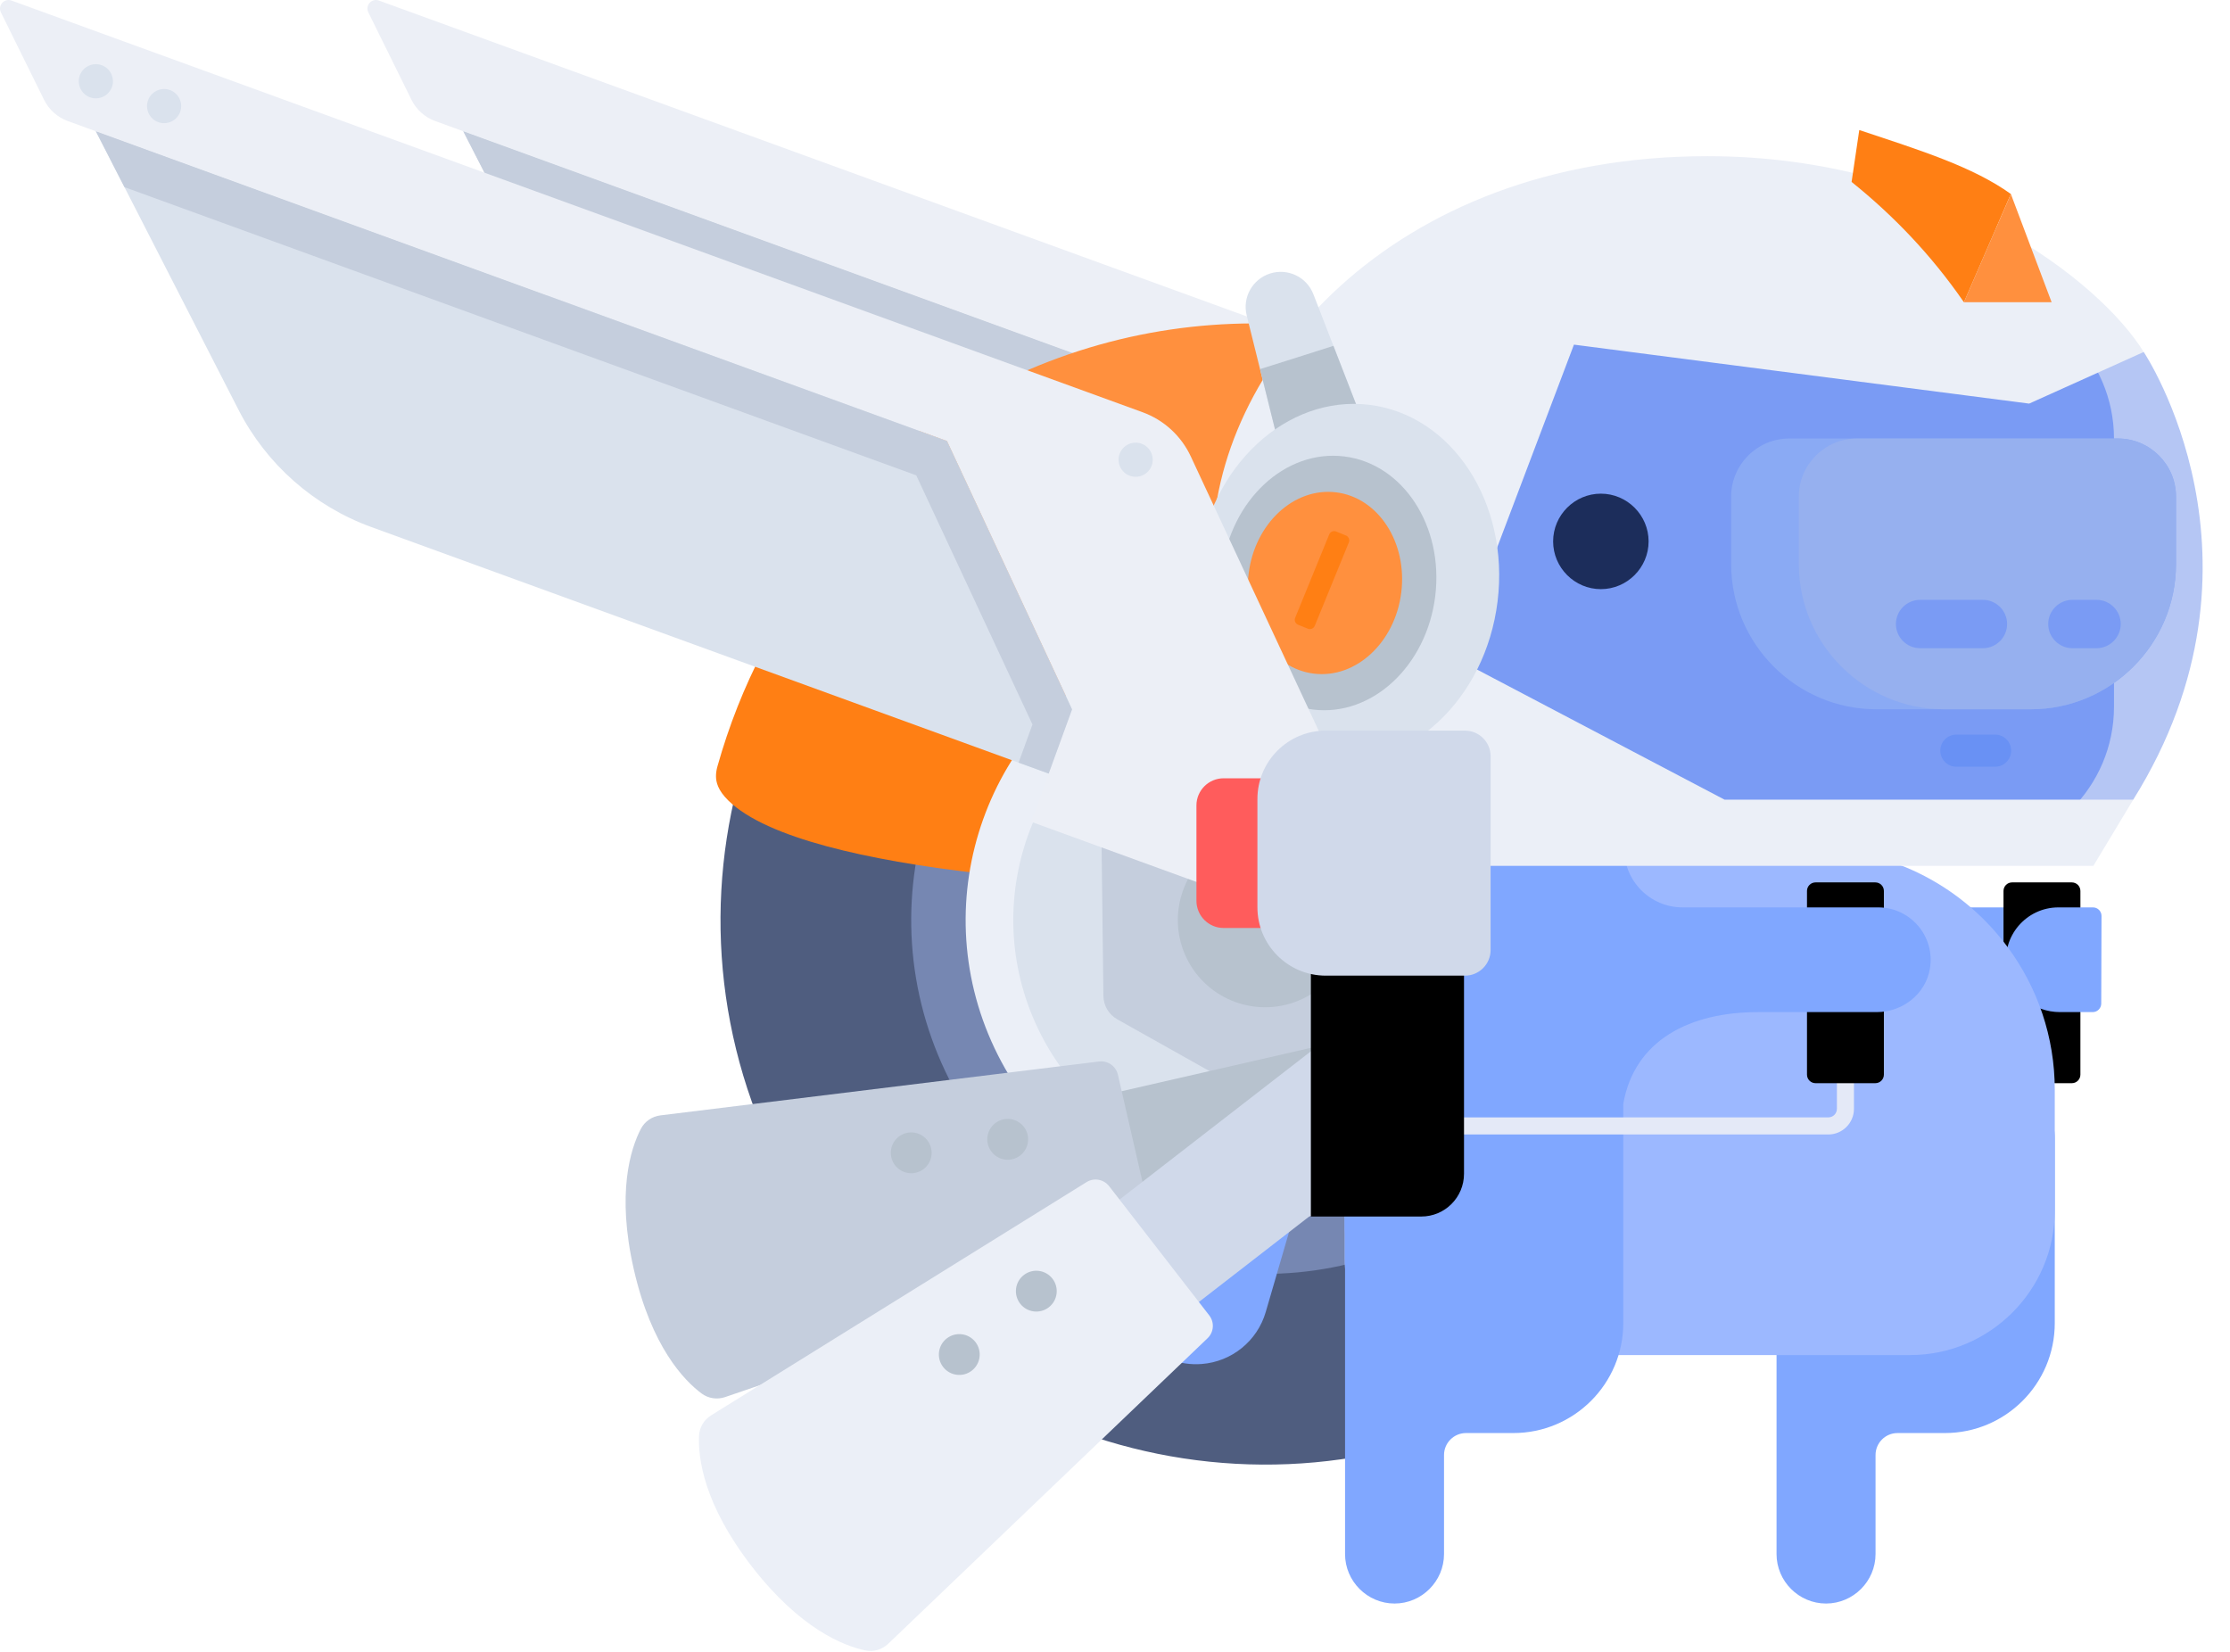<svg width="81" height="60" viewBox="0 0 81 60" fill="none" xmlns="http://www.w3.org/2000/svg">
<g clip-path="url(#clip0_535_193994)">
<path fill-rule="evenodd" clip-rule="evenodd" d="M47.741 16.02L16.827 4.768L22.009 14.886C23.022 16.863 24.744 18.384 26.831 19.143L51.437 28.099L52.286 25.766L47.741 16.02Z" fill="#DAE2ED"/>
<path fill-rule="evenodd" clip-rule="evenodd" d="M54.846 14.973L13.763 0.02C13.5 -0.076 13.255 0.198 13.379 0.449L14.947 3.626C15.124 3.984 15.432 4.26 15.808 4.397L16.827 4.768L47.741 16.02L52.286 25.766L51.437 28.099L50.8 29.849L61.154 33.617L62.64 29.534L56.598 16.577C56.25 15.831 55.62 15.254 54.846 14.973Z" fill="#ECEFF6"/>
<path fill-rule="evenodd" clip-rule="evenodd" d="M52.286 25.766L47.741 16.019L16.827 4.768L17.866 6.797L46.627 17.266L50.847 26.315L50.343 27.701L51.437 28.099L52.286 25.766Z" fill="#C5CEDD"/>
<path fill-rule="evenodd" clip-rule="evenodd" d="M63.823 24.947C68.501 34.817 64.292 46.61 54.422 51.288C44.552 55.966 32.759 51.757 28.081 41.887C23.403 32.017 27.612 20.224 37.482 15.546C47.352 10.868 59.145 15.077 63.823 24.947Z" fill="#4F5D7F"/>
<path fill-rule="evenodd" clip-rule="evenodd" d="M57.565 27.912C60.605 34.326 57.87 41.989 51.456 45.029C45.043 48.069 37.379 45.334 34.339 38.92C31.299 32.507 34.034 24.843 40.448 21.803C46.862 18.763 54.525 21.498 57.565 27.912Z" fill="#7687B2"/>
<path fill-rule="evenodd" clip-rule="evenodd" d="M59.157 17.786C59.193 20.813 51.223 28.179 46.009 32.27C41.206 32.305 29.259 31.811 26.461 29.083C26.059 28.691 26.009 28.39 26.007 28.197C26.006 28.085 26.023 27.965 26.059 27.838C27.729 21.905 31.635 17.223 37.058 14.652C43.887 11.415 52.016 12.33 58.803 17.098C59.051 17.271 59.153 17.471 59.157 17.786Z" fill="#FF7F14"/>
<path fill-rule="evenodd" clip-rule="evenodd" d="M46.353 33.255C46.353 33.255 27.329 21.891 29.263 19.522C31.196 17.154 33.666 15.165 36.635 13.758C44.331 10.111 52.846 11.705 59.372 16.288C64 19.539 46.353 33.255 46.353 33.255Z" fill="#FF903E"/>
<path fill-rule="evenodd" clip-rule="evenodd" d="M55.779 28.76C58.351 34.187 56.036 40.671 50.609 43.244C45.182 45.816 38.698 43.502 36.125 38.075C33.553 32.647 35.867 26.163 41.294 23.59C46.722 21.018 53.206 23.332 55.779 28.76Z" fill="#EBEFF7"/>
<path fill-rule="evenodd" clip-rule="evenodd" d="M54.215 29.5C56.378 34.063 54.432 39.516 49.868 41.679C45.305 43.842 39.852 41.896 37.689 37.333C35.526 32.769 37.472 27.316 42.035 25.153C46.599 22.99 52.052 24.936 54.215 29.5Z" fill="#DAE2ED"/>
<path fill-rule="evenodd" clip-rule="evenodd" d="M40.493 29.533L45.463 26.583C45.767 26.403 46.144 26.398 46.452 26.571L51.492 29.4C51.8 29.573 51.993 29.897 51.997 30.25L52.067 36.03C52.071 36.383 51.887 36.712 51.583 36.892L46.612 39.843C46.309 40.023 45.932 40.028 45.624 39.855L40.584 37.025C40.276 36.852 40.083 36.528 40.079 36.175L40.009 30.396C40.005 30.042 40.189 29.714 40.493 29.533Z" fill="#C5CEDD"/>
<path fill-rule="evenodd" clip-rule="evenodd" d="M48.816 32.06C49.565 33.641 48.891 35.531 47.309 36.281C45.728 37.03 43.838 36.356 43.088 34.774C42.339 33.193 43.013 31.303 44.595 30.553C46.176 29.804 48.066 30.478 48.816 32.06Z" fill="#B7C2CE"/>
<path fill-rule="evenodd" clip-rule="evenodd" d="M70.641 52.052H68.924C68.482 52.052 68.125 52.41 68.125 52.851V56.446C68.125 57.435 67.316 58.244 66.327 58.244C65.338 58.244 64.529 57.435 64.529 56.446V51.653V41.051V41.335C64.529 40.232 65.424 39.338 66.527 39.338H72.638C73.741 39.338 74.635 40.232 74.635 41.335V48.058C74.635 50.264 72.847 52.052 70.641 52.052ZM74.796 32.959H71.323C71.322 34.227 71.317 35.494 71.311 36.762H74.734C74.706 35.494 74.706 34.214 74.796 32.959Z" fill="#80A7FF"/>
<path fill-rule="evenodd" clip-rule="evenodd" d="M73.549 41.207H58.962C58.79 41.207 58.651 41.068 58.651 40.896C58.651 40.725 58.79 40.586 58.962 40.586H73.549C73.72 40.586 73.859 40.447 73.859 40.276V37.941C73.859 37.77 73.998 37.631 74.17 37.631C74.341 37.631 74.48 37.77 74.48 37.941V40.276C74.48 40.789 74.062 41.207 73.549 41.207Z" fill="#E4E9F7"/>
<path fill-rule="evenodd" clip-rule="evenodd" d="M75.256 39.344H73.083C72.912 39.344 72.773 39.205 72.773 39.034V32.361C72.773 32.19 72.912 32.051 73.083 32.051H75.256C75.427 32.051 75.566 32.19 75.566 32.361V39.034C75.566 39.205 75.427 39.344 75.256 39.344Z" fill="black"/>
<path fill-rule="evenodd" clip-rule="evenodd" d="M74.764 32.959H76.023C76.195 32.959 76.334 33.099 76.333 33.271C76.328 34.331 76.325 35.392 76.323 36.452C76.322 36.623 76.184 36.762 76.013 36.762H74.823C73.886 36.762 73.045 36.109 72.89 35.184C72.691 33.997 73.612 32.959 74.764 32.959Z" fill="#80A7FF"/>
<path fill-rule="evenodd" clip-rule="evenodd" d="M68.118 39.344H65.945C65.774 39.344 65.635 39.205 65.635 39.034V32.361C65.635 32.19 65.774 32.051 65.945 32.051H68.118C68.289 32.051 68.428 32.19 68.428 32.361V39.034C68.428 39.205 68.289 39.344 68.118 39.344Z" fill="black"/>
<path d="M67.031 37.94V40.275C67.031 40.618 66.753 40.896 66.41 40.896H51.823" stroke="#2F3849" stroke-width="8"/>
<path fill-rule="evenodd" clip-rule="evenodd" d="M72.939 34.422C71.344 32.253 68.774 30.838 65.89 30.838H56.099H56.099H54.087C51.202 30.838 48.84 33.199 48.84 36.085V45.721C48.84 47.653 50.406 49.219 52.338 49.219H55.397H69.388C72.274 49.219 74.635 46.858 74.635 43.972V39.583C74.635 37.657 74.004 35.871 72.939 34.422Z" fill="#9CB8FF"/>
<path fill-rule="evenodd" clip-rule="evenodd" d="M57.623 30.838H54.087C51.201 30.838 48.84 33.199 48.84 36.085V44.48C48.84 46.412 50.406 47.978 52.338 47.978H57.676C57.587 42.269 57.59 36.553 57.623 30.838ZM46.401 43.314L42.709 44.391C41.657 44.698 40.904 45.625 40.821 46.719C40.699 48.327 42.038 49.667 43.647 49.544C44.74 49.461 45.668 48.709 45.975 47.656L47.051 43.964C47.167 43.567 46.798 43.198 46.401 43.314Z" fill="#80A7FF"/>
<path fill-rule="evenodd" clip-rule="evenodd" d="M54.967 52.052H53.25C52.809 52.052 52.451 52.41 52.451 52.851V56.446C52.451 57.435 51.642 58.244 50.654 58.244C49.665 58.244 48.856 57.435 48.856 56.446V51.652V38.227V38.511C48.856 37.408 49.75 36.514 50.853 36.514H56.964C58.068 36.514 58.962 37.408 58.962 38.511V48.057C58.962 50.264 57.173 52.052 54.967 52.052Z" fill="#80A7FF"/>
<path fill-rule="evenodd" clip-rule="evenodd" d="M66.41 41.207H51.823C51.652 41.207 51.513 41.068 51.513 40.896C51.513 40.725 51.652 40.586 51.823 40.586H66.41C66.582 40.586 66.721 40.447 66.721 40.276V37.941C66.721 37.77 66.86 37.631 67.031 37.631C67.203 37.631 67.341 37.77 67.341 37.941V40.276C67.341 40.789 66.924 41.207 66.41 41.207Z" fill="#E4E9F7"/>
<path fill-rule="evenodd" clip-rule="evenodd" d="M68.118 39.344H65.945C65.774 39.344 65.635 39.205 65.635 39.034V32.361C65.635 32.19 65.774 32.051 65.945 32.051H68.118C68.289 32.051 68.428 32.19 68.428 32.361V39.034C68.428 39.205 68.289 39.344 68.118 39.344Z" fill="black"/>
<path fill-rule="evenodd" clip-rule="evenodd" d="M68.226 32.959H61.117C59.946 32.959 58.996 32.009 58.996 30.838H54.525V40.093H58.962C59.373 37.76 61.406 36.762 63.856 36.762H68.167C69.104 36.762 69.945 36.109 70.1 35.184C70.299 33.997 69.378 32.959 68.226 32.959Z" fill="#80A7FF"/>
<path fill-rule="evenodd" clip-rule="evenodd" d="M51.848 30.945H68.095C70.993 30.945 73.364 28.575 73.364 25.677V15.928C73.364 13.03 70.993 10.659 68.095 10.659H51.848C48.95 10.659 46.579 13.03 46.579 15.928V25.677C46.579 28.575 48.95 30.945 51.848 30.945Z" fill="#80A7FF"/>
<path fill-rule="evenodd" clip-rule="evenodd" d="M55.27 30.945H71.517C74.415 30.945 76.786 28.575 76.786 25.677V15.928C76.786 13.03 74.415 10.659 71.517 10.659H55.27C52.372 10.659 50.002 13.03 50.002 15.928V25.677C50.002 28.575 52.372 30.945 55.27 30.945Z" fill="#9CB8FF"/>
<path fill-rule="evenodd" clip-rule="evenodd" d="M48.161 24.477H52.038V14.993H48.161C46.221 14.993 44.648 16.566 44.648 18.506V20.964C44.648 22.904 46.221 24.477 48.161 24.477Z" fill="#9CB8FF"/>
<path fill-rule="evenodd" clip-rule="evenodd" d="M52.038 22.369V17.1C52.038 16.906 51.881 16.749 51.687 16.749H48.161C47.191 16.749 46.404 17.535 46.404 18.505V20.964C46.404 21.934 47.191 22.72 48.161 22.72H51.687C51.881 22.72 52.038 22.563 52.038 22.369Z" fill="#80A7FF"/>
<path fill-rule="evenodd" clip-rule="evenodd" d="M58.148 21.399C59.101 21.399 59.882 20.618 59.882 19.665C59.882 18.711 59.101 17.931 58.148 17.931C57.194 17.931 56.414 18.711 56.414 19.665C56.414 20.618 57.194 21.399 58.148 21.399Z" fill="black"/>
<path fill-rule="evenodd" clip-rule="evenodd" d="M76.93 15.928H74.823H67.447H64.988C63.829 15.928 62.881 16.876 62.881 18.035V20.494C62.881 23.392 65.252 25.762 68.15 25.762H70.608H71.662H73.769C76.667 25.762 79.038 23.392 79.038 20.494V18.035C79.038 16.876 78.09 15.928 76.93 15.928Z" fill="#B8D0FF"/>
<path fill-rule="evenodd" clip-rule="evenodd" d="M70.608 25.762H73.769C76.667 25.762 79.038 23.392 79.038 20.494V18.035C79.038 16.876 78.089 15.928 76.93 15.928H67.447C66.288 15.928 65.339 16.876 65.339 18.035V20.494C65.339 23.392 67.71 25.762 70.608 25.762Z" fill="#CBDAF7"/>
<path fill-rule="evenodd" clip-rule="evenodd" d="M72.026 21.788H71.147H70.621H69.743C69.26 21.788 68.865 22.183 68.865 22.666C68.865 23.149 69.26 23.544 69.743 23.544H70.621H71.147H72.026C72.509 23.544 72.904 23.149 72.904 22.666C72.904 22.183 72.509 21.788 72.026 21.788ZM76.153 21.788H75.626H75.802H75.275C74.792 21.788 74.397 22.183 74.397 22.666C74.397 23.149 74.792 23.544 75.275 23.544H75.802H75.626H76.153C76.636 23.544 77.031 23.149 77.031 22.666C77.031 22.183 76.636 21.788 76.153 21.788Z" fill="#9CB8FF"/>
<path fill-rule="evenodd" clip-rule="evenodd" d="M71.062 27.85H72.467C72.79 27.85 73.051 27.589 73.051 27.266C73.051 26.943 72.79 26.682 72.467 26.682H71.062C70.739 26.682 70.478 26.943 70.478 27.266C70.478 27.589 70.739 27.85 71.062 27.85Z" fill="#80A7FF"/>
<path fill-rule="evenodd" clip-rule="evenodd" d="M77.866 12.785C77.866 12.785 82.926 20.334 77.486 29.045L74.397 30.838L54.525 29.982L49.694 23.544L54.525 10.65L71.517 10.66L77.866 12.785Z" fill="#4871E5" fill-opacity="0.4"/>
<path fill-rule="evenodd" clip-rule="evenodd" d="M62.016 5.673C50.44 5.673 44.046 13.476 44.046 19.953C44.046 26.429 51.636 26.985 53.417 22.433L57.17 12.518L73.704 14.66L77.866 12.785C76.313 10.259 70.603 5.673 62.016 5.673Z" fill="#EBEFF7"/>
<path fill-rule="evenodd" clip-rule="evenodd" d="M52.174 23.544L62.639 29.045H77.486L76.037 31.45H51.848L49.754 26.675L52.174 23.544Z" fill="#EBEFF7"/>
<path fill-rule="evenodd" clip-rule="evenodd" d="M49.755 15.966L46.648 16.95L45.283 11.454C45.121 10.802 45.494 10.137 46.135 9.934C46.775 9.731 47.463 10.06 47.706 10.687L49.755 15.966Z" fill="#DAE2ED"/>
<path fill-rule="evenodd" clip-rule="evenodd" d="M45.768 13.407L46.648 16.95L49.755 15.966L48.434 12.562C47.546 12.846 46.658 13.129 45.768 13.407Z" fill="#B7C2CE"/>
<path fill-rule="evenodd" clip-rule="evenodd" d="M51.593 41.975L39.502 44.748L38.449 40.161L50.54 37.389L51.593 41.975Z" fill="#B7C2CE"/>
<path fill-rule="evenodd" clip-rule="evenodd" d="M41.529 45.549L26.337 50.746C26.048 50.845 25.729 50.797 25.484 50.615C24.843 50.137 23.667 48.917 23.025 46.12C22.383 43.323 22.91 41.712 23.278 41.003C23.419 40.732 23.686 40.55 23.989 40.513L39.924 38.556C40.24 38.518 40.533 38.724 40.605 39.034L41.933 44.823C42.004 45.133 41.83 45.447 41.529 45.549Z" fill="#C5CEDD"/>
<path fill-rule="evenodd" clip-rule="evenodd" d="M37.326 41.217C37.417 41.617 37.168 42.014 36.769 42.106C36.37 42.198 35.972 41.948 35.88 41.549C35.789 41.15 36.038 40.752 36.437 40.66C36.836 40.569 37.234 40.818 37.326 41.217ZM33.821 41.708C33.913 42.107 33.663 42.505 33.264 42.596C32.865 42.688 32.467 42.439 32.376 42.039C32.284 41.64 32.533 41.242 32.933 41.151C33.332 41.059 33.73 41.309 33.821 41.708Z" fill="#B7C2CE"/>
<path fill-rule="evenodd" clip-rule="evenodd" d="M51.428 41.185L41.686 48.733L38.803 45.013L48.545 37.466L51.428 41.185Z" fill="#D0D9EA"/>
<path fill-rule="evenodd" clip-rule="evenodd" d="M43.862 48.608L32.261 59.707C32.04 59.919 31.73 60.01 31.431 59.947C30.649 59.783 29.069 59.17 27.311 56.902C25.553 54.633 25.355 52.95 25.391 52.152C25.405 51.847 25.57 51.57 25.83 51.409L39.467 42.937C39.738 42.769 40.091 42.833 40.286 43.084L43.924 47.779C44.119 48.031 44.092 48.389 43.862 48.608Z" fill="#EBEFF7"/>
<path fill-rule="evenodd" clip-rule="evenodd" d="M38.228 46.444C38.479 46.767 38.42 47.233 38.096 47.484C37.772 47.735 37.306 47.676 37.056 47.352C36.805 47.028 36.864 46.562 37.188 46.312C37.511 46.061 37.977 46.12 38.228 46.444ZM35.43 48.745C35.681 49.069 35.622 49.535 35.298 49.786C34.975 50.036 34.509 49.977 34.258 49.654C34.007 49.33 34.066 48.864 34.39 48.614C34.714 48.363 35.179 48.422 35.43 48.745Z" fill="#B7C2CE"/>
<path fill-rule="evenodd" clip-rule="evenodd" d="M54.396 21.846C53.956 25.419 51.159 28.016 48.15 27.645C45.141 27.274 43.059 24.077 43.499 20.504C43.939 16.931 46.735 14.335 49.744 14.705C52.753 15.076 54.836 18.273 54.396 21.846Z" fill="#DAE2ED"/>
<path fill-rule="evenodd" clip-rule="evenodd" d="M52.132 21.653C51.819 24.191 49.833 26.036 47.695 25.773C45.557 25.509 44.077 23.238 44.39 20.699C44.703 18.16 46.689 16.315 48.827 16.579C50.965 16.842 52.445 19.114 52.132 21.653Z" fill="#B7C2CE"/>
<path fill-rule="evenodd" clip-rule="evenodd" d="M50.899 21.517C50.675 23.335 49.252 24.656 47.721 24.468C46.19 24.279 45.13 22.652 45.354 20.834C45.578 19.016 47.001 17.695 48.532 17.883C50.063 18.072 51.123 19.699 50.899 21.517Z" fill="#FF903E"/>
<path fill-rule="evenodd" clip-rule="evenodd" d="M47.505 22.836L47.149 22.691C47.051 22.651 47.003 22.538 47.044 22.44L48.281 19.411C48.322 19.312 48.434 19.265 48.532 19.305L48.889 19.451C48.987 19.491 49.034 19.604 48.994 19.702L47.756 22.731C47.716 22.829 47.604 22.877 47.505 22.836Z" fill="#FF7F14"/>
<path fill-rule="evenodd" clip-rule="evenodd" d="M51.625 44.187H47.615V30.838H53.177V42.635C53.177 43.492 52.482 44.187 51.625 44.187Z" fill="black"/>
<path fill-rule="evenodd" clip-rule="evenodd" d="M34.396 16.02L3.481 4.768L8.664 14.886C9.676 16.863 11.399 18.384 13.486 19.143L38.091 28.099L38.94 25.766L34.396 16.02Z" fill="#DAE2ED"/>
<path fill-rule="evenodd" clip-rule="evenodd" d="M41.501 14.973L0.418 0.02C0.155 -0.076 -0.091 0.198 0.033 0.449L1.601 3.626C1.778 3.984 2.087 4.26 2.462 4.397L3.481 4.768L34.396 16.02L38.94 25.766L38.091 28.099L37.454 29.849L47.808 33.617L49.294 29.534L43.252 16.577C42.904 15.831 42.274 15.254 41.501 14.973Z" fill="#ECEFF6"/>
<path fill-rule="evenodd" clip-rule="evenodd" d="M38.941 25.766L34.396 16.019L3.481 4.768L4.521 6.797L33.281 17.266L37.502 26.315L36.998 27.701L38.091 28.099L38.941 25.766Z" fill="#C5CEDD"/>
<path fill-rule="evenodd" clip-rule="evenodd" d="M3.269 3.535C2.949 3.418 2.782 3.06 2.898 2.739C3.015 2.418 3.373 2.252 3.694 2.368C4.015 2.485 4.182 2.843 4.065 3.164C3.948 3.485 3.59 3.652 3.269 3.535ZM5.748 4.437C5.427 4.32 5.261 3.962 5.377 3.642C5.494 3.321 5.852 3.154 6.173 3.271C6.494 3.387 6.661 3.745 6.544 4.066C6.427 4.387 6.069 4.554 5.748 4.437ZM41.038 17.281C40.717 17.165 40.55 16.807 40.667 16.486C40.783 16.165 41.142 15.998 41.462 16.115C41.783 16.232 41.95 16.59 41.833 16.91C41.717 17.231 41.359 17.398 41.038 17.281Z" fill="#DAE2ED"/>
<path fill-rule="evenodd" clip-rule="evenodd" d="M50.874 33.707H44.447C43.901 33.707 43.458 33.264 43.458 32.718V29.257C43.458 28.711 43.901 28.269 44.447 28.269H50.874C51.42 28.269 51.863 28.711 51.863 29.257V32.718C51.863 33.264 51.42 33.707 50.874 33.707Z" fill="#FF5C5C"/>
<path fill-rule="evenodd" clip-rule="evenodd" d="M53.212 35.438H48.156C46.785 35.438 45.673 34.326 45.673 32.955V29.021C45.673 27.65 46.785 26.538 48.156 26.538H53.212C53.726 26.538 54.143 26.955 54.143 27.469V34.506C54.143 35.021 53.726 35.438 53.212 35.438Z" fill="#D0D9EA"/>
<path fill-rule="evenodd" clip-rule="evenodd" d="M67.534 4.723L67.255 6.608C68.752 7.81 70.143 9.248 71.335 10.978L73.04 7.046C71.659 6.056 69.771 5.467 67.534 4.723Z" fill="#FF7F14"/>
<path fill-rule="evenodd" clip-rule="evenodd" d="M71.335 10.978L73.04 7.046L74.521 10.978H71.335Z" fill="#FF903E"/>
</g>
<defs>
<clipPath id="clip0_535_193994">
<rect width="80.4" height="60" fill="white" transform="matrix(-1 0 0 1 80.4 0)"/>
</clipPath>
</defs>
</svg>
